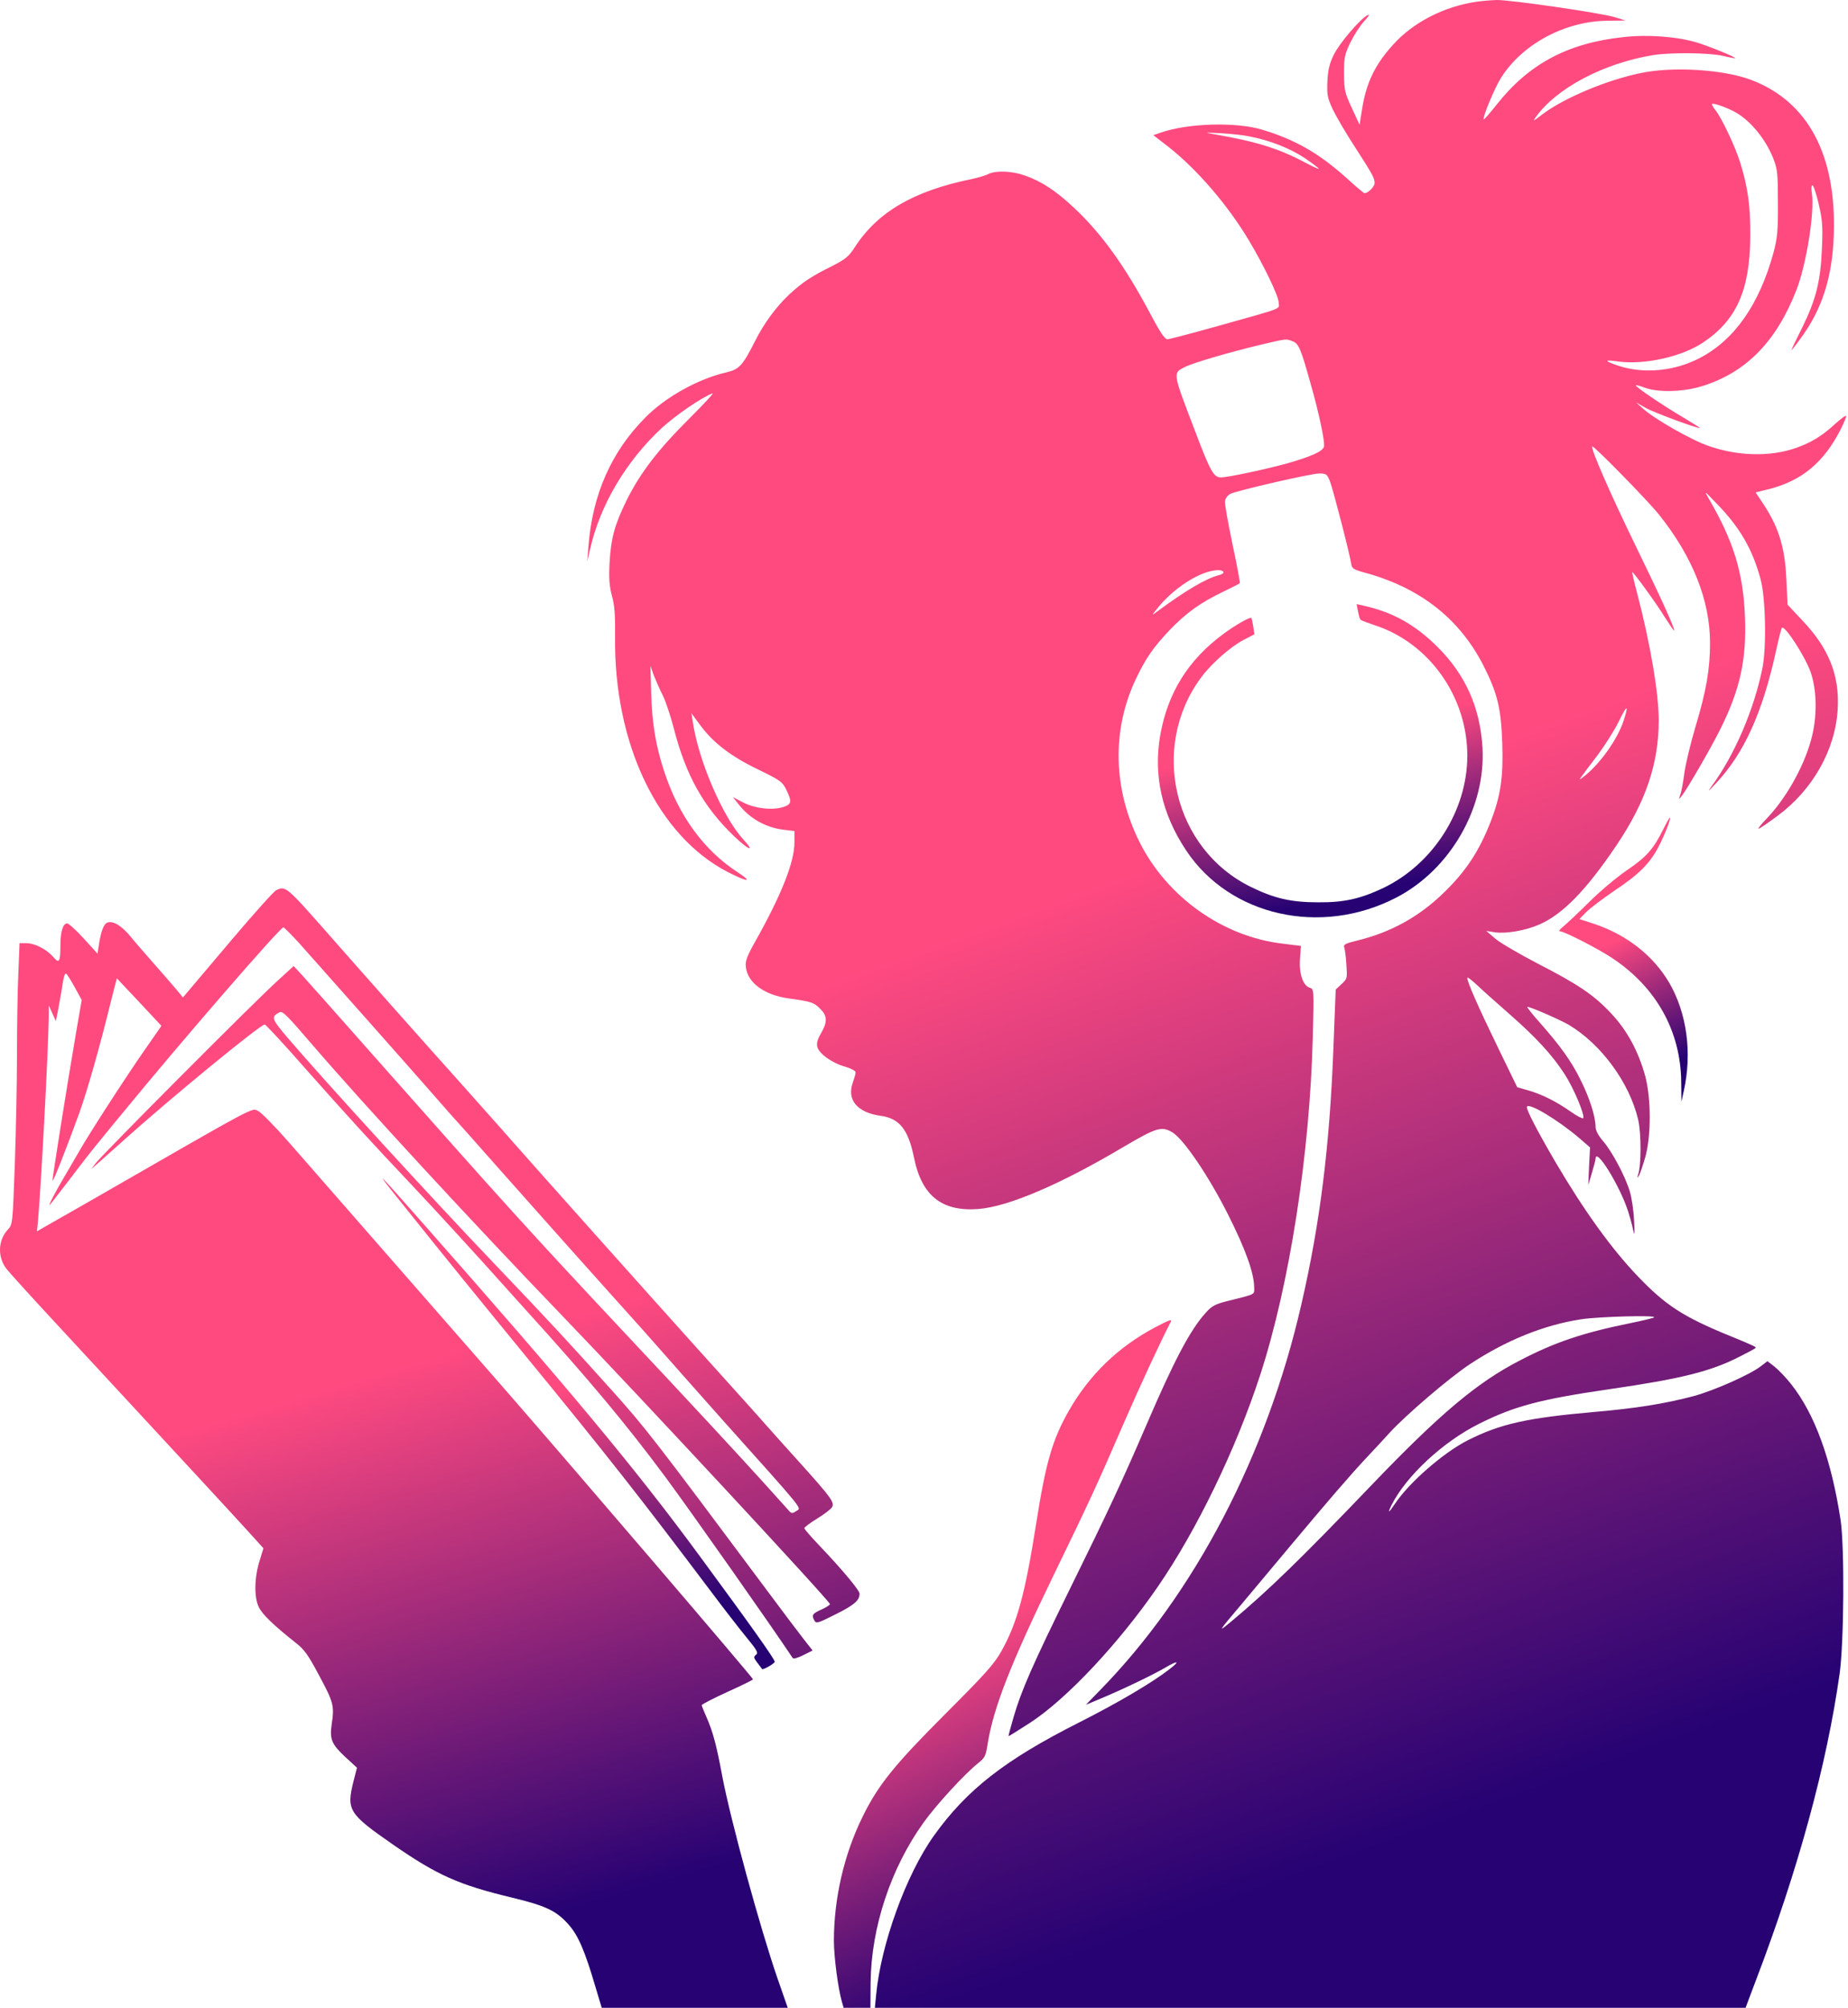 <svg width="533" height="579" viewBox="0 0 533 579" fill="none" xmlns="http://www.w3.org/2000/svg">
<path d="M425.764 0.513C416.544 1.879 407.723 6.375 401.975 12.692C396.625 18.497 394.064 23.847 392.869 31.359L392.129 35.969L389.909 31.189C387.861 26.75 387.69 26.01 387.633 21.286C387.633 16.676 387.804 15.765 389.397 12.408C390.422 10.302 392.186 7.513 393.381 6.204C394.861 4.611 395.202 3.985 394.406 4.383C392.243 5.521 386.267 12.521 384.674 15.822C383.478 18.27 383.023 20.034 382.852 23.392C382.682 27.375 382.852 28.172 384.389 31.53C385.356 33.522 388.145 38.36 390.649 42.173C395.999 50.482 396.454 51.336 396.454 52.815C396.454 53.84 394.576 55.718 393.552 55.718C393.324 55.718 391.048 53.783 388.43 51.392C380.462 44.221 373.519 40.238 364.014 37.392C356.445 35.115 342.615 35.514 334.761 38.246L332.656 38.986L337.209 42.514C345.404 49.002 354.225 59.303 360.201 69.32C364.584 76.662 368.681 85.198 368.795 87.19C368.852 89.296 370.901 88.499 351.038 94.077C343.697 96.126 337.266 97.833 336.696 97.833C335.957 97.833 334.591 95.841 331.802 90.548C324.574 76.889 317.745 67.385 309.777 59.929C304.427 54.921 300.386 52.303 295.549 50.596C291.85 49.287 287.24 49.116 285.02 50.197C284.166 50.653 281.947 51.279 280.069 51.677C263.393 55.092 252.979 61.238 246.491 71.369C244.783 73.987 243.873 74.727 240.116 76.662C234.027 79.678 231.636 81.271 227.823 84.743C224.01 88.272 220.368 93.166 217.75 98.402C214.221 105.402 213.197 106.54 209.441 107.394C201.416 109.272 192.082 114.394 186.22 120.313C176.375 130.159 170.854 142.566 169.716 157.591L169.374 161.859L170.228 158.217C173.131 145.582 180.472 133.175 190.716 123.557C194.814 119.801 202.213 114.679 205.514 113.427C206.083 113.199 203.066 116.443 198.855 120.655C189.806 129.647 184.627 136.419 180.757 144.216C177.285 151.273 176.204 155.144 175.805 162.428C175.578 166.811 175.749 168.973 176.488 171.819C177.285 174.608 177.456 177.396 177.399 183.486C177.001 214.503 189.749 241.081 209.953 251.496C215.587 254.399 217.238 254.455 212.855 251.61C203.01 245.179 195.782 235.333 191.57 222.471C189.123 215.015 188.099 208.869 187.814 199.99L187.586 192.023L188.611 194.868C189.237 196.405 190.375 199.023 191.229 200.673C192.025 202.324 193.448 206.592 194.359 210.121C197.831 223.609 202.896 232.658 211.717 241.138C215.872 245.122 217.921 245.919 214.506 242.219C208.53 235.731 201.53 219.568 199.822 208.243L199.424 205.682L201.985 209.153C205.741 214.218 210.75 218.089 218.66 221.902C225.092 225.032 225.661 225.43 226.799 227.764C228.449 231.178 228.336 231.918 225.945 232.715C222.815 233.739 217.75 233.17 214.335 231.406L211.376 229.869L213.197 232.146C216.327 236.073 220.88 238.634 225.888 239.26L229.132 239.658V242.959C229.132 248.537 225.49 257.813 218.034 271.131C215.36 275.854 214.904 277.163 215.132 278.928C215.644 283.424 220.482 286.952 227.482 287.92C234.027 288.831 234.71 289.058 236.531 290.879C238.637 292.928 238.694 294.692 236.815 297.936C235.791 299.701 235.45 300.839 235.734 301.92C236.246 303.855 239.946 306.53 243.759 307.612C245.409 308.067 246.775 308.807 246.775 309.205C246.775 309.66 246.377 311.026 245.921 312.335C244.214 317.23 247.344 320.872 254.06 321.783C259.41 322.523 261.971 325.71 263.621 333.848C265.841 344.832 271.646 349.442 282.175 348.645C290.825 347.962 305.793 341.588 324.176 330.661C333.566 325.141 335.046 324.685 338.176 326.563C341.42 328.555 348.648 339.198 354.225 350.296C359.291 360.369 361.738 367.199 361.738 371.41C361.738 373.402 362.307 373.118 353.656 375.28C350.526 376.077 349.445 376.646 347.794 378.524C343.298 383.476 338.688 392.183 330.55 411.135C323.493 427.526 319.566 435.892 308.639 458.088C297.882 479.942 294.581 487.454 292.362 495.081C291.508 498.04 290.825 500.544 290.882 500.658C290.939 500.715 293.785 498.951 297.199 496.731C307.728 489.845 322.696 473.909 333.965 457.519C345.176 441.242 356.502 417.851 363.445 396.565C371.925 370.557 377.787 332.824 378.641 298.961C378.982 285.416 378.982 285.188 377.787 284.847C375.795 284.221 374.657 280.863 374.942 276.537L375.226 272.781L369.763 272.098C352.632 270.049 336.64 258.667 328.729 242.959C321.046 227.65 320.59 210.747 327.534 195.95C330.436 189.86 332.599 186.673 337.493 181.551C342.16 176.713 346.201 173.811 352.689 170.681C355.25 169.429 357.469 168.347 357.583 168.176C357.697 168.063 356.787 162.997 355.478 156.965C354.225 150.932 353.201 145.355 353.315 144.558C353.429 143.647 354.055 142.85 354.908 142.395C357.185 141.371 378.186 136.533 380.519 136.533C382.511 136.533 382.739 136.704 383.592 138.81C384.503 141.143 389.397 160.152 389.739 162.713C389.909 163.908 390.422 164.25 393.495 165.103C409.373 169.372 420.813 178.25 427.756 191.738C431.854 199.82 432.935 204.031 433.277 214.275C433.618 224.121 432.821 229.528 429.919 236.983C426.618 245.463 422.748 251.325 416.317 257.529C409.146 264.472 401.007 268.911 391.389 271.245C388.145 272.041 387.405 272.383 387.69 273.123C387.861 273.578 388.202 275.854 388.316 278.074C388.6 282.058 388.6 282.229 386.95 283.765L385.243 285.359L384.56 302.717C383.478 330.604 380.747 352.686 375.34 376.134C365.38 419.672 344.55 459.567 317.176 487.511L313.192 491.609L317.688 489.731C324.574 486.828 332.656 482.901 336.07 480.909C339.713 478.747 340.453 478.918 337.436 481.251C332.485 485.121 322.582 490.983 311.086 496.788C289.801 507.544 278.874 516.081 269.369 529.342C261.345 540.554 254.06 560.7 252.694 575.27L252.296 579.311H377.787H503.336L506.295 571.457C518.645 539.188 526.897 508.853 530.597 482.56C531.849 473.454 532.019 446.307 530.881 438.453C528.206 420.867 523.426 407.72 516.539 399.07C515.003 397.135 512.84 394.915 511.759 394.061L509.767 392.525L507.832 394.004C504.645 396.452 494.344 401.005 488.482 402.598C480.343 404.761 471.863 406.127 460.025 407.151C440.561 408.859 432.764 410.566 423.317 415.346C416.26 418.932 406.414 427.526 402.316 433.672C400.552 436.347 400.097 436.575 401.349 434.014C405.617 425.591 416.146 415.802 426.618 410.566C436.748 405.501 444.204 403.509 464.18 400.606C484.953 397.59 493.49 395.484 501.97 391.102C506.693 388.655 506.58 388.768 506.181 388.37C506.011 388.199 502.482 386.663 498.384 385.012C485.408 379.662 480.4 376.419 472.432 368.109C464.749 360.085 456.895 349.158 448.586 335.043C443.122 325.653 440.163 319.905 440.391 319.165C440.846 317.856 449.326 322.921 455.586 328.271L458.603 330.889L458.318 336.295L458.09 341.702L459.115 338.287C459.684 336.409 460.196 334.531 460.196 334.133C460.253 330.718 467.083 341.759 469.53 349.158C470.042 350.751 470.725 353.141 471.009 354.564C471.465 356.613 471.522 356.158 471.294 351.946C471.18 349.101 470.611 345.401 470.099 343.694C468.847 339.369 464.977 332.084 462.359 329.067C460.993 327.474 460.196 325.994 460.196 324.97C460.196 322.067 458.489 316.661 455.928 311.538C453.253 306.075 450.066 301.636 444.033 294.806C441.927 292.473 440.391 290.481 440.504 290.367C440.789 290.083 449.61 293.896 452.399 295.489C461.847 301.124 469.985 312.221 472.489 322.921C473.4 326.905 473.4 336.182 472.432 338.856C472.148 339.767 472.148 339.824 472.66 339.084C473.001 338.572 473.798 336.182 474.538 333.677C476.245 327.474 476.245 317.002 474.538 310.4C472.603 303.286 469.359 297.197 464.692 292.245C459.741 286.952 455.245 283.879 443.35 277.79C438.342 275.172 432.935 272.041 431.399 270.789L428.667 268.456L431.228 268.854C434.415 269.31 440.049 268.342 444.033 266.578C450.749 263.618 457.464 256.732 466.115 243.927C474.652 231.292 478.408 220.251 478.408 207.73C478.408 199.877 476.018 185.762 472.205 171.136C471.294 167.778 470.668 164.989 470.782 164.989C471.18 164.989 477.782 174.095 480.115 177.908C481.538 180.128 482.733 181.892 482.847 181.835C483.189 181.494 479.091 172.445 471.294 156.453C464.351 142.168 458.716 129.248 459.229 128.736C459.627 128.395 475.221 144.33 478.465 148.371C488.197 160.55 493.205 173.128 493.205 185.421C493.205 193.047 492.124 199.251 488.937 209.836C487.571 214.446 486.148 220.365 485.807 222.926C485.465 225.544 484.953 228.39 484.612 229.186C484.156 230.666 484.156 230.666 485.01 229.585C486.774 227.308 493.433 215.755 496.051 210.519C501.856 198.966 503.791 190.202 503.279 177.795C502.767 165.103 499.978 156.054 492.921 143.932C491.441 141.371 491.441 141.371 495.026 145.127C501.742 151.956 505.441 158.331 507.775 166.981C509.255 172.331 509.539 186.844 508.287 192.819C505.84 204.771 500.262 217.747 493.661 226.739C492.352 228.503 492.636 228.333 494.913 225.885C503.051 217.235 508.344 205.511 512.271 187.584C513.011 184.169 513.751 181.266 513.921 181.039C514.775 180.242 520.466 189.063 522.174 193.673C524.109 199.137 524.166 207.048 522.287 213.592C520.068 221.503 514.946 230.495 509.368 236.244C507.946 237.723 506.921 238.975 507.206 238.975C507.49 238.975 509.937 237.325 512.669 235.276C522.857 227.764 529.345 216.21 530.028 204.543C530.597 194.811 527.523 187.014 519.897 178.99L515.572 174.38L515.23 167.266C514.832 157.648 512.954 151.729 508.059 144.558L506.352 141.997L510.279 141.029C519.783 138.582 526.101 133.289 530.995 123.614C531.792 121.964 532.475 120.37 532.475 119.972C532.475 119.63 531.052 120.655 529.288 122.248C525.531 125.72 522.344 127.655 517.962 129.192C510.62 131.753 501.344 131.582 492.864 128.622C487.855 126.915 477.27 120.882 473.912 117.866L471.863 116.045L474.766 117.695C477.156 119.004 489.108 123.443 490.303 123.443C490.473 123.443 488.311 122.077 485.465 120.37C479.831 117.069 471.465 111.435 471.806 111.093C471.863 110.98 473.115 111.321 474.481 111.833C478.465 113.256 485.75 113.028 491.213 111.264C503.734 107.28 512.385 98.402 518.133 83.605C521.035 76.149 523.426 61.011 522.572 55.661C522.344 54.409 522.458 53.441 522.743 53.441C523.027 53.441 523.881 55.889 524.564 58.905C525.645 63.572 525.759 65.393 525.475 71.824C525.076 81.158 523.767 86.337 519.84 94.361C518.19 97.662 516.767 100.622 516.653 100.963C516.539 101.248 517.678 99.882 519.157 97.833C525.475 89.353 528.434 80.19 528.889 67.954C529.743 44.734 521.491 29.197 504.929 22.993C497.018 20.034 482.506 19.123 473.286 21.058C463.44 23.05 450.919 28.343 444.887 32.953C442.212 35.002 441.984 35.115 443.009 33.693C449.041 25.327 462.586 18.213 476.871 15.879C481.994 15.082 492.921 15.196 496.905 16.107C498.783 16.562 500.376 16.847 500.49 16.79C500.718 16.505 492.636 13.204 489.335 12.237C483.587 10.529 475.164 9.903 468.221 10.7C452.172 12.408 440.903 18.44 431.626 30.221C429.691 32.668 428.041 34.546 427.927 34.433C427.472 34.034 431.171 25.156 432.935 22.424C439.139 12.635 451.489 6.033 463.839 5.976L468.847 5.92L465.717 4.952C461.562 3.7 435.61 -0.056 431.683 0.001C429.976 0.058 427.301 0.285 425.764 0.513ZM500.035 32.099C504.588 34.433 509.198 39.953 511.474 45.758C512.669 48.831 512.783 50.083 512.783 58.563C512.84 66.645 512.612 68.637 511.531 72.791C507.433 87.759 500.319 97.947 490.36 103.183C483.075 107.053 474.083 107.906 466.741 105.459C462.53 104.036 462.53 103.638 466.855 104.264C474.367 105.231 485.01 102.898 491.156 98.8C500.832 92.369 504.702 83.719 504.815 68.239C504.872 59.303 504.132 54.124 501.913 46.896C500.433 42.173 496.677 34.262 494.856 31.872C494.23 31.132 493.774 30.335 493.774 30.05C493.774 29.538 497.246 30.676 500.035 32.099ZM360.315 39.327C366.234 40.465 372.153 42.799 376.307 45.587C378.641 47.181 380.462 48.547 380.348 48.661C380.234 48.775 378.47 47.978 376.478 46.896C368.624 42.742 362.136 40.75 349.786 38.644C347.168 38.189 347.567 38.189 352.063 38.416C355.022 38.587 358.778 38.986 360.315 39.327ZM372.779 98.402C374.543 99.028 375.169 100.508 377.844 110.069C380.462 119.175 382.283 127.826 381.828 128.907C381.373 130.216 378.015 131.696 371.242 133.631C365.266 135.281 354.169 137.671 352.12 137.671C350.071 137.671 349.103 135.964 344.892 124.866C338.062 106.996 338.176 107.679 341.819 105.801C344.209 104.605 354.681 101.532 364.014 99.313C371.072 97.662 370.958 97.662 372.779 98.402ZM352.86 164.932C353.03 165.217 352.518 165.615 351.608 165.843C347.908 166.754 341.762 170.396 333.566 176.486C332.087 177.624 332.2 177.396 334.249 174.892C337.266 171.25 341.705 167.778 345.802 165.9C348.933 164.42 352.29 163.965 352.86 164.932ZM468.278 207.844C466.456 213.365 461.221 220.65 456.497 224.178C455.415 224.975 455.415 224.975 456.212 223.837C456.668 223.211 458.773 220.365 460.879 217.633C462.928 214.845 465.66 210.576 466.855 208.129C469.245 203.121 469.871 203.007 468.278 207.844ZM435.269 292.359C443.009 299.132 447.732 304.254 451.318 309.831C453.936 313.872 457.237 321.783 456.611 322.466C456.383 322.636 454.733 321.783 452.968 320.531C448.757 317.571 444.716 315.579 440.789 314.441L437.602 313.53L431.854 301.693C426.333 290.31 423.203 283.253 423.203 282.001C423.203 281.66 424.398 282.57 425.935 283.993C427.415 285.416 431.626 289.172 435.269 292.359ZM477.099 379.89C476.928 380.061 473.741 380.858 470.042 381.598C456.611 384.329 448.415 387.061 438.399 392.297C425.992 398.671 415.179 407.777 395.032 428.835C375.454 449.266 365.722 458.771 354.908 467.763C351.095 470.95 351.38 470.495 358.152 462.527C361.112 458.998 367.315 451.6 371.868 446.136C382.966 432.875 389.682 425.079 394.235 420.241C396.284 418.078 399.243 414.891 400.78 413.184C405.39 408.119 418.024 397.305 423.886 393.435C434.301 386.549 445.228 382.11 455.928 380.459C460.993 379.662 477.782 379.207 477.099 379.89Z" fill="url(#paint0_linear_5_10171)"/>
<path d="M391.674 176.315C391.901 177.453 392.186 178.535 392.414 178.705C392.584 178.933 394.462 179.616 396.511 180.299C412.219 185.421 423.203 200.901 423.203 217.918C423.203 233.683 413.414 249.106 399.015 256.049C392.414 259.179 387.69 260.261 380.234 260.204C372.494 260.204 367.657 259.122 360.884 255.821C338.518 244.951 331.517 215.584 346.372 195.438C349.331 191.397 354.965 186.445 358.721 184.51L361.795 182.917L361.453 180.64C361.283 179.445 360.998 178.307 360.941 178.193C360.543 177.852 356.388 180.185 352.86 182.803C342.729 190.259 336.81 199.763 334.648 211.942C332.599 223.552 335.103 234.707 342.103 245.236C354.681 264.188 380.974 270.106 402.715 258.838C418.309 250.756 428.553 232.886 427.585 215.641C426.902 204.031 422.691 194.641 414.666 186.616C408.235 180.185 401.804 176.6 393.552 174.721L391.275 174.209L391.674 176.315Z" fill="url(#paint1_linear_5_10171)"/>
<path d="M479.717 239.146C476.871 244.894 474.823 247.171 469.188 250.984C466.286 252.976 461.391 257.073 458.318 260.147C455.245 263.22 451.887 266.35 450.919 267.147C449.838 268.001 449.44 268.57 449.952 268.57C451.147 268.57 461.05 273.635 465.034 276.31C477.725 284.733 484.782 297.424 484.896 312.051L484.953 317.685L485.636 314.612C488.083 303.628 486.547 292.188 481.424 283.367C476.815 275.57 469.302 269.651 459.912 266.464L455.529 265.041L457.464 263.049C458.489 261.968 462.245 259.179 465.717 256.789C472.831 252.065 475.961 248.878 478.522 243.87C480.343 240.284 481.937 236.073 481.652 235.788C481.538 235.674 480.685 237.211 479.717 239.146Z" fill="url(#paint2_linear_5_10171)"/>
<path d="M79.624 256.732C78.941 257.073 73.193 263.505 66.818 271.017C60.444 278.529 54.696 285.359 54.013 286.156L52.761 287.635L50.883 285.359C49.859 284.107 46.956 280.806 44.452 277.96C41.948 275.115 38.874 271.586 37.679 270.106C35.175 267.033 32.671 265.496 31.078 266.009C29.939 266.35 29.142 268.399 28.517 272.497L28.118 275.001L24.134 270.619C21.972 268.228 19.809 266.293 19.354 266.293C18.158 266.293 17.419 268.74 17.419 272.554C17.419 277.448 17.077 278.017 15.313 275.911C13.435 273.749 10.02 271.984 7.573 271.984H5.638L5.296 280.635C5.069 285.359 4.898 295.774 4.898 303.798C4.898 311.823 4.613 326.165 4.272 335.726C3.646 352.914 3.646 353.084 2.28 354.564C-0.623 357.637 -0.793 362.646 1.995 366.06C2.849 367.142 9.565 374.54 16.906 382.451C54.468 423.03 65.794 435.266 71.599 441.64L75.981 446.478L74.843 450.177C73.363 454.957 73.249 460.535 74.615 463.38C75.583 465.486 78.77 468.559 85.144 473.625C87.819 475.674 88.844 477.153 92.144 483.357C96.185 490.869 96.47 491.95 95.673 497.186C95.047 501.512 95.616 502.935 99.486 506.577L102.958 509.764L101.99 513.52C99.885 522 100.454 522.968 113.316 531.903C126.064 540.724 132.211 543.513 147.634 547.212C157.309 549.546 160.382 550.968 163.854 554.839C166.756 558.026 168.691 562.579 171.765 573.05L173.643 579.311H200.505H227.311L224.238 570.489C219.173 555.806 210.807 525.187 208.359 512.439C206.652 503.219 205.628 499.406 203.749 495.138C203.01 493.487 202.383 491.894 202.383 491.723C202.383 491.495 205.684 489.788 209.782 487.91C213.823 486.088 217.181 484.438 217.181 484.267C217.181 483.812 165.22 423.143 146.325 401.46C138.983 393.037 97.437 345.572 83.323 329.409C79.339 324.856 75.355 320.815 74.502 320.417C72.453 319.449 75.526 317.856 24.817 346.995C19.638 349.954 14.345 352.971 13.036 353.711L10.646 355.076L10.931 352.402C11.784 343.068 13.89 304.083 14.061 293.327V289.912L15.085 292.188L16.11 294.465L16.736 291.335C17.077 289.627 17.476 287.18 17.703 285.928C18.329 281.66 18.671 280.521 19.126 280.806C19.354 280.977 20.492 282.741 21.573 284.733L23.565 288.375L21.915 297.936C19.297 313.246 15.142 339.369 15.142 340.45C15.199 341.247 19.069 331.401 22.825 321.1C25.216 314.384 28.687 302.262 32.045 288.546L33.696 282.115L40.127 288.944L46.558 295.831L41.492 303.115C36.029 310.969 25.443 327.36 22.825 332.027C21.915 333.564 20.15 336.637 18.841 338.856C16.11 343.409 13.605 348.247 14.402 347.393C14.744 347.052 17.476 343.466 20.606 339.426C23.679 335.328 27.492 330.49 29.086 328.612C30.622 326.677 33.468 323.262 35.346 320.986C51.737 300.953 80.762 267.431 81.73 267.431C81.957 267.431 84.063 269.537 86.396 272.098C94.25 280.92 117.869 307.555 123.845 314.384C127.089 318.14 132.097 323.775 134.942 326.905C137.731 330.092 145.813 339.141 152.87 347.109C159.927 355.076 170.57 366.971 176.488 373.573C182.464 380.175 188.838 387.346 190.716 389.508C192.595 391.671 200.562 400.663 208.359 409.428C232.718 436.632 231.124 434.697 229.701 435.721C228.62 436.461 228.336 436.461 227.709 435.835C227.311 435.38 224.067 431.794 220.539 427.867C212.912 419.444 198.115 403.452 180.188 384.386C152.415 354.735 145.983 347.621 108.251 304.994C97.892 293.27 88.331 282.513 87.079 281.147L84.689 278.586L79.965 282.912C73.705 288.546 29.199 333.222 27.606 335.442L26.297 337.149L28.004 335.669C28.915 334.873 32.216 331.913 35.346 329.124C48.777 317.002 75.355 295.205 76.38 295.432C76.721 295.546 82.242 301.465 88.559 308.693C99.714 321.271 106.828 329.124 119.007 341.987C124.186 347.45 139.211 363.841 143.536 368.735C144.504 369.817 147.975 373.687 151.219 377.272C170.057 398.045 180.415 410.452 191.912 425.932C199.538 436.233 223.043 469.698 228.62 478.121C228.848 478.462 230.157 478.064 231.636 477.324L234.368 475.958L231.693 472.543C230.271 470.722 225.547 464.462 221.278 458.714C188.269 414.436 186.05 411.59 176.432 400.891C164.252 387.289 157.935 380.516 142.626 364.467C125.04 346.084 94.136 312.335 83.038 299.359C78.258 293.725 78.087 293.27 80.648 291.904C81.445 291.448 82.981 292.985 89.754 300.896C105.063 318.709 135.625 351.832 162.545 379.833C184.399 402.541 239.376 461.73 239.376 462.584C239.376 462.811 238.352 463.494 237.1 464.063C234.311 465.315 234.027 465.714 234.824 467.194C235.393 468.275 235.62 468.218 241.084 465.486C246.434 462.811 247.913 461.502 247.913 459.567C247.913 458.6 242.962 452.681 236.417 445.795C233.97 443.234 231.978 440.957 231.978 440.672C232.035 440.388 233.685 439.136 235.734 437.884C237.783 436.632 239.718 435.152 240.003 434.583C240.742 433.274 239.661 431.794 231.124 422.29C227.368 418.135 222.872 413.127 221.165 411.192C219.457 409.2 209.953 398.671 200.107 387.744C183.773 369.589 156.057 338.515 148.317 329.75C144.504 325.368 138.3 318.482 131.585 310.912C122.934 301.294 104.665 280.692 94.364 268.968C82.469 255.48 82.356 255.423 79.624 256.732Z" fill="url(#paint3_linear_5_10171)"/>
<path d="M114.852 345.686C130.105 364.752 136.536 372.606 150.593 389.793C175.066 419.615 184.741 431.965 205.058 458.941C208.815 463.95 213.481 469.982 215.416 472.316C218.376 475.901 218.774 476.698 218.034 477.21C217.294 477.779 217.351 478.064 218.433 479.487C219.116 480.397 219.742 481.194 219.799 481.308C220.026 481.649 223.441 479.714 223.441 479.202C223.441 478.462 217.067 469.47 201.871 448.811C183.318 423.542 164.366 400.777 121.056 351.719C108.99 338.003 107.511 336.58 114.852 345.686Z" fill="url(#paint4_linear_5_10171)"/>
<path d="M332.997 382.85C322.468 388.484 314.33 396.338 308.411 406.582C303.573 415.005 301.638 421.664 298.907 439.022C295.663 459.681 293.386 467.99 288.833 476.129C286.727 479.885 284.223 482.674 272.67 494.227C257.93 508.967 253.263 514.772 248.824 523.821C243.474 534.635 240.515 547.383 240.515 559.676C240.515 564.286 241.71 573.335 242.791 577.148L243.417 579.311H247.23H251.043L251.1 571.741C251.271 555.806 256.905 538.732 266.41 525.529C270.166 520.293 278.361 511.414 282.174 508.398C284.053 506.918 284.337 506.292 284.849 502.935C286.557 492.406 291.394 479.999 304.086 453.819C314.501 432.363 316.151 428.778 324.176 410.281C328.501 400.322 334.591 387.118 337.721 381.085C338.119 380.289 336.981 380.744 332.997 382.85Z" fill="url(#paint5_linear_5_10171)"/>
<defs>
<linearGradient id="paint0_linear_5_10171" x1="461.914" y1="510.5" x2="363.527" y2="237.913" gradientUnits="userSpaceOnUse">
<stop stop-color="#260273"/>
<stop offset="1" stop-color="#FF4A80"/>
</linearGradient>
<linearGradient id="paint1_linear_5_10171" x1="409.441" y1="253.806" x2="399.44" y2="207.949" gradientUnits="userSpaceOnUse">
<stop stop-color="#260273"/>
<stop offset="1" stop-color="#FF4A80"/>
</linearGradient>
<linearGradient id="paint2_linear_5_10171" x1="479.576" y1="307.957" x2="462.149" y2="273.114" gradientUnits="userSpaceOnUse">
<stop stop-color="#260273"/>
<stop offset="1" stop-color="#FF4A80"/>
</linearGradient>
<linearGradient id="paint3_linear_5_10171" x1="199.737" y1="540.931" x2="153.12" y2="382.83" gradientUnits="userSpaceOnUse">
<stop stop-color="#260273"/>
<stop offset="1" stop-color="#FF4A80"/>
</linearGradient>
<linearGradient id="paint4_linear_5_10171" x1="201.472" y1="464.549" x2="181.762" y2="394.908" gradientUnits="userSpaceOnUse">
<stop stop-color="#260273"/>
<stop offset="1" stop-color="#FF4A80"/>
</linearGradient>
<linearGradient id="paint5_linear_5_10171" x1="318.891" y1="555.722" x2="278.688" y2="468.67" gradientUnits="userSpaceOnUse">
<stop stop-color="#260273"/>
<stop offset="1" stop-color="#FF4A80"/>
</linearGradient>
</defs>
</svg>
